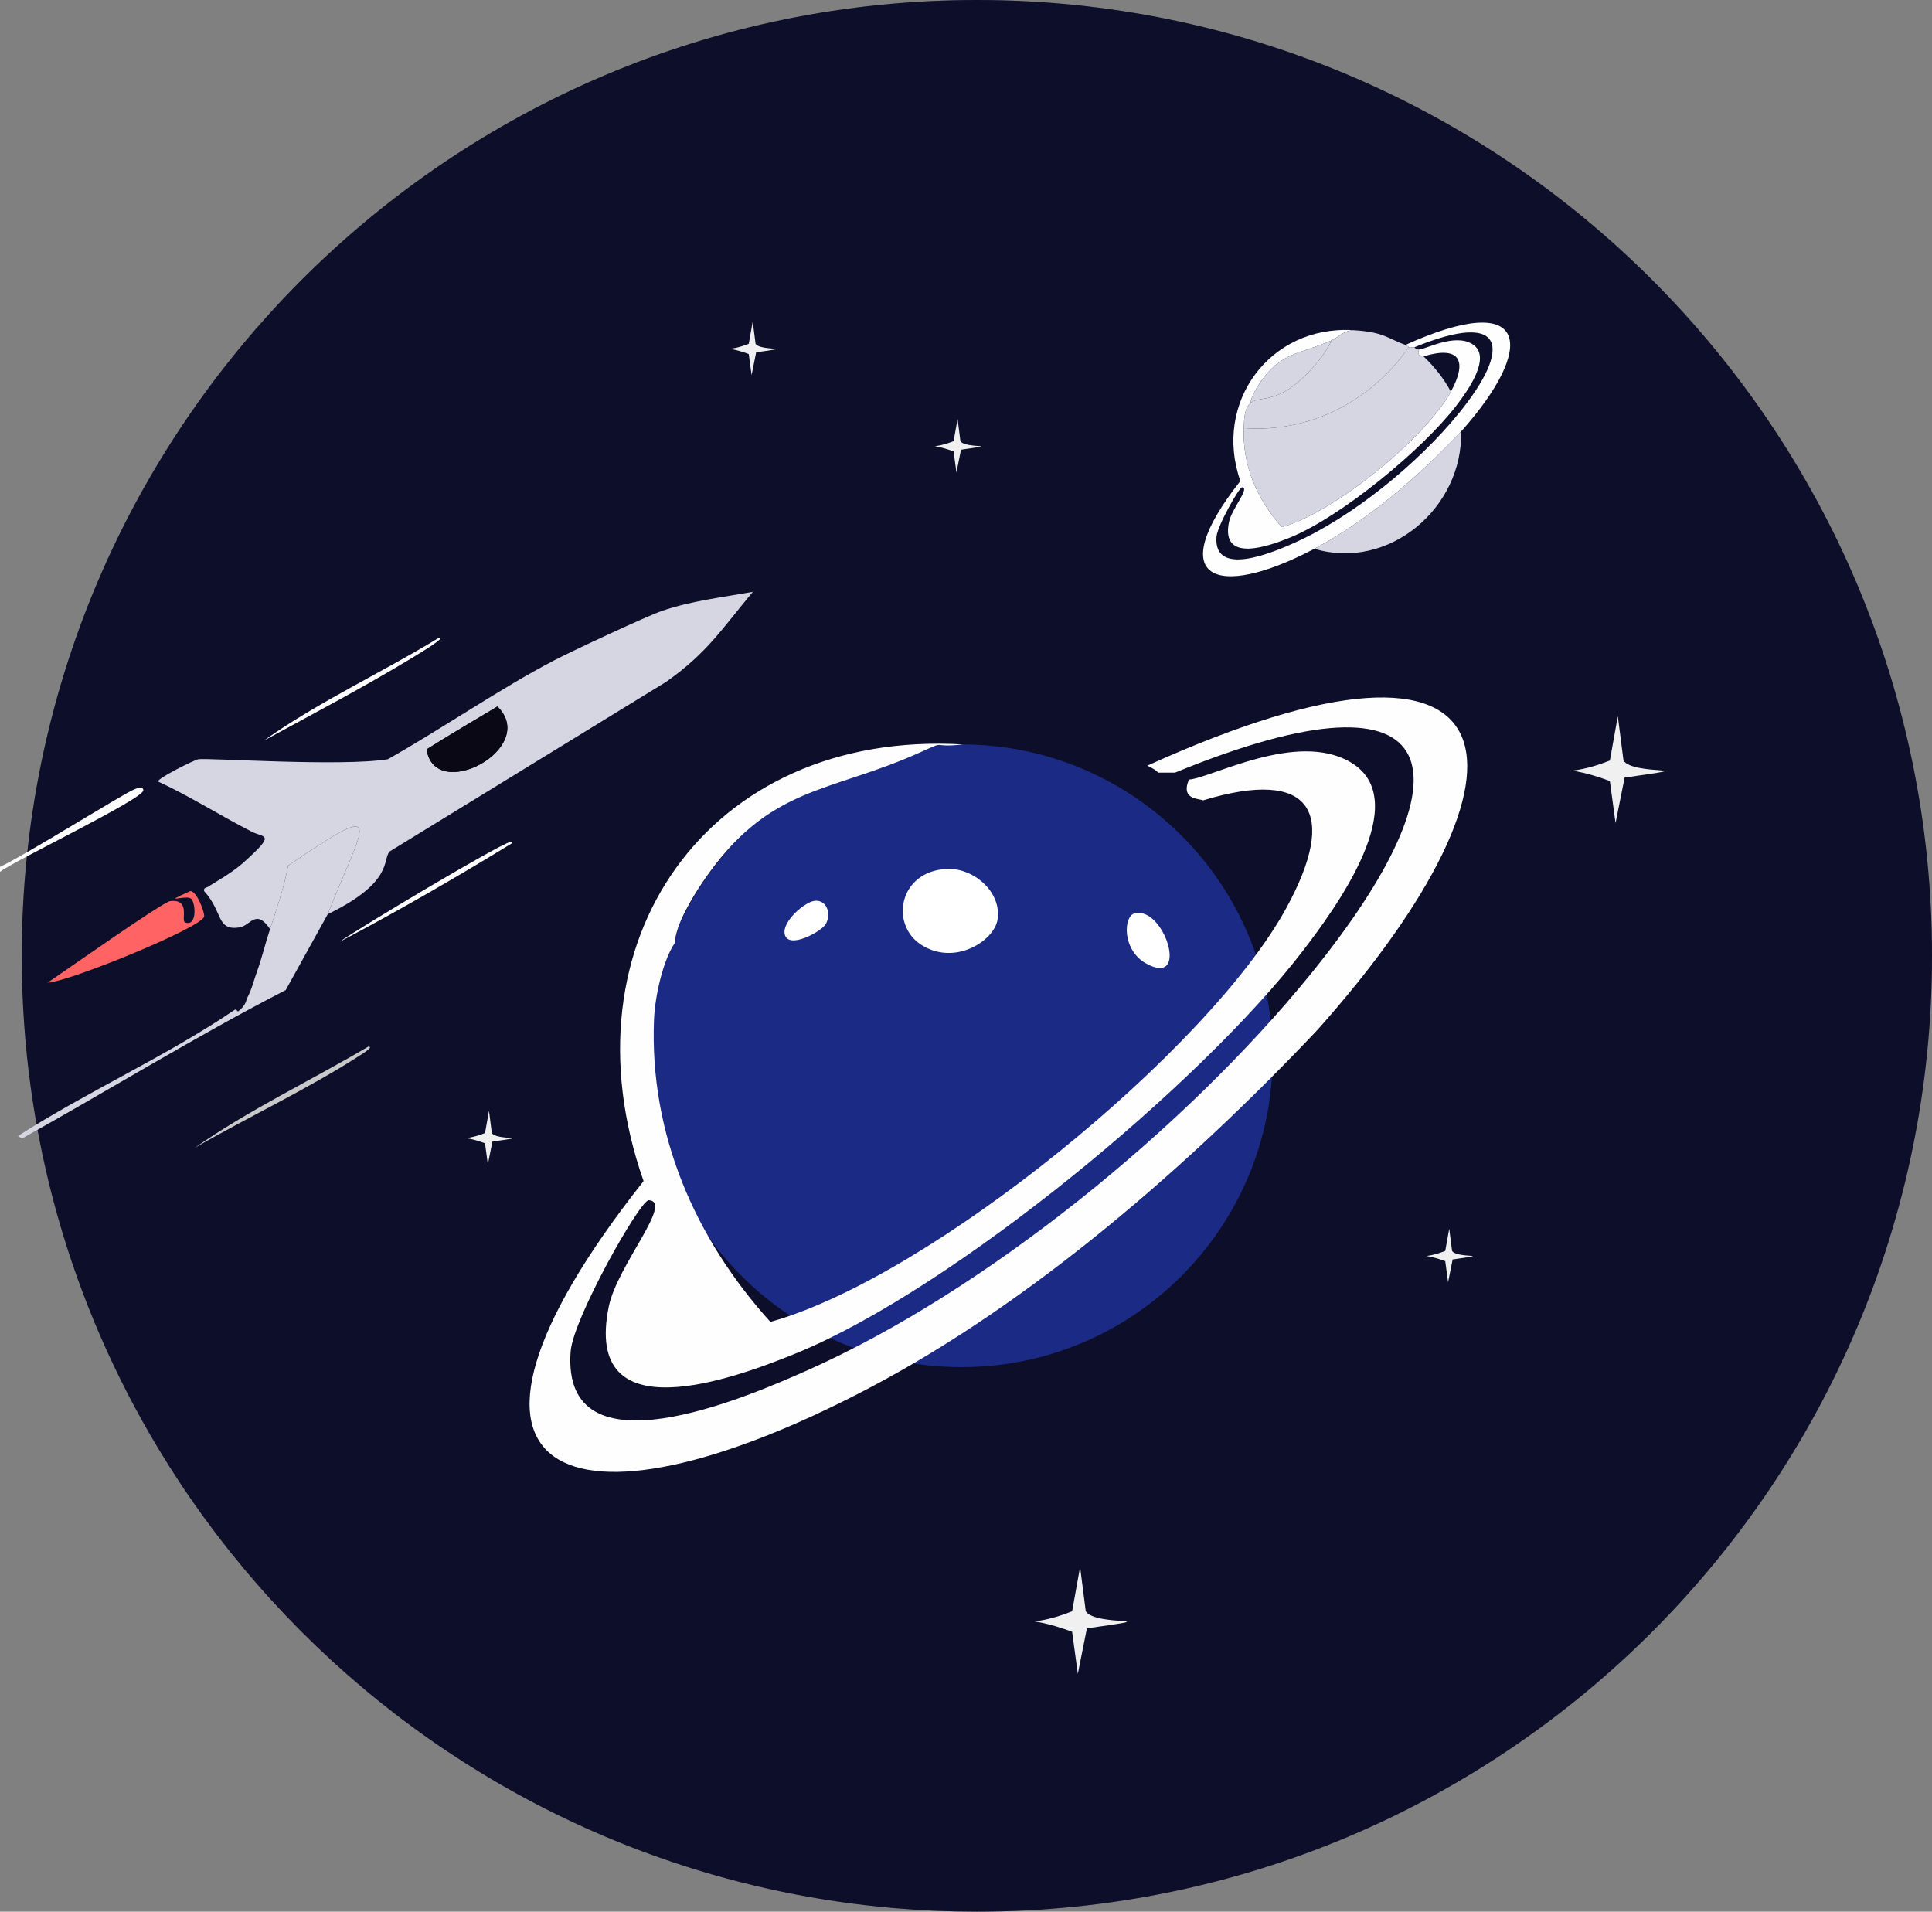 <svg width="473" height="468" viewBox="0 0 473 468" fill="none" xmlns="http://www.w3.org/2000/svg">
<rect x="0" y="0" width="473" height="468" fill="#808080" stroke="none"/>
<g clip-path="url(#clip0_71_523)">
<path d="M473 234C473 363.233 368.307 468 239.164 468C232.344 468 225.598 467.711 218.928 467.134C200.165 465.528 182.035 461.695 164.801 455.917C111.758 438.126 67.198 401.821 38.787 354.676C17.547 319.438 5.329 278.146 5.329 234C5.329 104.767 110.022 0 239.164 0C368.307 0 473 104.767 473 234Z" fill="#090814"/>
<path opacity="0.2" d="M473 234C473 363.233 368.307 468 239.164 468C232.344 468 225.598 467.711 218.928 467.134C200.165 465.528 182.035 461.695 164.801 455.917C111.758 438.126 67.198 401.821 38.787 354.676C17.547 319.438 5.329 278.146 5.329 234C5.329 104.767 110.022 0 239.164 0C368.307 0 473 104.767 473 234Z" fill="#1B2B85"/>
<path d="M235.403 334.689C277.47 334.689 311.572 300.563 311.572 258.466C311.572 216.37 277.47 182.244 235.403 182.244C193.336 182.244 159.234 216.37 159.234 258.466C159.234 300.563 193.336 334.689 235.403 334.689Z" fill="#1B2B85"/>
<path d="M231.825 212.722C238.301 212.427 245.273 218.297 244.222 225.127C243.433 230.252 233.939 236.499 225.697 231.399C217.789 226.506 219.966 213.262 231.825 212.722Z" fill="white"/>
<path d="M199.512 220.527C202.339 220.271 203.625 223.581 202.158 226.242C201.215 227.953 193.07 232.548 192.13 228.751C191.373 225.695 196.989 220.756 199.512 220.527Z" fill="white"/>
<path d="M277.789 223.594C285.111 221.801 291.339 241.869 280.574 235.859C274.633 232.542 275.037 224.267 277.789 223.594Z" fill="white"/>
<path d="M46.549 218.162C48.096 217.92 50.226 223.549 49.977 224.419C49.197 227.155 16.881 240.351 11.654 240.566C15.419 238.03 39.913 220.763 41.708 220.584C46.815 220.074 44.171 225.415 45.338 225.832C48.408 226.927 47.834 220.732 46.75 219.978C45.313 218.978 38.98 221.61 46.549 218.162Z" fill="#FF6363"/>
<path d="M162.123 149.535C158.476 150.782 140.27 159.264 135.7 161.646C122.559 168.493 108.083 178.468 94.957 185.867C83.713 187.733 50.857 185.496 48.566 185.867C47.631 186.018 38.621 190.484 38.682 191.317C46.497 194.916 53.868 199.655 61.676 203.629C64.749 205.192 67.742 203.883 59.457 211.299C56.652 213.81 51.871 216.423 51.188 216.95C50.626 217.384 49.761 217.197 49.977 218.161C54.691 223.307 52.901 227.92 58.651 227.043C61.305 226.638 62.645 222.321 66.114 227.446C67.808 222.35 69.547 217.188 70.551 211.904C95.397 194.959 88.992 201.449 80.233 223.813C96.341 215.988 93.594 210.554 95.36 208.473L163.132 166.894C173.192 159.765 176.66 154.069 184.31 144.893C176.912 146.217 169.218 147.11 162.123 149.535ZM104.437 183.445C110.147 179.826 115.996 176.439 121.783 172.949C132.094 183.148 106.417 196.812 104.437 183.445Z" fill="#D6D6E3"/>
<path d="M80.233 223.813L69.946 242.383C47.989 253.68 26.967 266.692 5.402 278.714L4.393 278.109C21.574 267.079 40.544 258.703 57.44 247.227C57.748 247.018 58.063 247.425 58.247 247.631C60.27 246.177 60.371 244.572 60.466 244.401C61.654 242.268 62.072 240.176 62.886 237.942C64.134 234.518 64.964 230.904 66.114 227.446C67.808 222.35 69.547 217.188 70.551 211.904C95.397 194.959 88.992 201.449 80.233 223.813Z" fill="#D6D6E3"/>
<path d="M104.437 183.445C110.147 179.826 115.996 176.439 121.783 172.949C132.094 183.148 106.417 196.812 104.437 183.445Z" fill="#090814"/>
<path d="M9.15351e-05 213.432C0 213.032 -0 212.622 9.15351e-05 212.221C6.664 209.089 30.311 194.214 32.877 193.248C33.647 192.958 34.923 192.284 35.096 193.45C35.393 195.448 3.44 210.726 9.15351e-05 213.432Z" fill="#FFFEFF"/>
<path d="M107.507 156.109C109.263 155.955 103.9 159.222 101.052 160.953C89.176 168.174 76.747 174.696 64.544 181.339C78.113 171.728 93.323 164.757 107.507 156.109Z" fill="#FFFEFF"/>
<path d="M90.16 256.223C91.52 256.181 89.175 257.691 88.95 257.838C75.816 266.42 61.181 273.199 47.602 281.05C61.066 271.619 76.026 264.578 90.16 256.223Z" fill="#C8C8C8"/>
<path d="M124.853 206.166C125.106 206.128 125.379 206.119 125.458 206.368C111.676 214.818 97.476 223.027 83.101 230.589C87.85 227.209 122.46 206.527 124.853 206.166Z" fill="#FFFEFF"/>
<path d="M357.714 105.634C347.547 116.389 334.906 127.441 321.779 134.346C297.492 147.123 284.683 141.792 303.672 117.76C296.944 98.612 310.835 79.635 331.25 80.824C328.613 81.123 328.078 82.366 325.958 83.333C318.561 86.703 313.712 85.948 308.408 93.786C307.611 94.963 306.204 97.267 306.179 98.665C304.564 99.966 304.585 102.905 304.508 104.797C304.135 113.962 307.795 122.368 313.84 129.05C326.736 125.466 348.976 107.255 355.207 95.877C359.389 88.24 357.339 84.556 348.521 87.236C348.353 87.074 346.689 87.251 347.407 85.563C349.235 85.429 356.051 81.639 360.36 84.169C365.572 87.228 359.048 96.022 356.6 99.222C348.324 110.04 328.484 126.415 315.929 131.559C310.825 133.65 298.769 138.041 300.887 127.795C301.563 124.523 306.095 119.42 304.09 119.293C303.405 119.25 298.02 128.777 297.822 131.419C297.062 141.592 312.067 135.037 316.765 132.952C331.18 126.555 347.22 113.407 357.157 101.174C370.213 85.098 368.678 75.824 346.293 85.005H344.9C344.901 84.852 344.146 84.478 344.064 84.448C374.371 70.728 376.371 84.691 357.714 105.634Z" fill="#FFFEFF"/>
<path d="M322.553 252.122C291.513 284.957 252.92 318.698 212.844 339.781C138.698 378.787 99.592 362.512 157.565 289.143C137.024 230.684 173.39 178.615 235.716 182.244C227.666 183.157 232.076 181.088 225.601 184.038C203.019 194.329 188.217 192.024 172.023 215.953C169.591 219.546 165.295 226.579 165.219 230.846C162.369 234.941 160.352 243.792 160.116 249.569C158.977 277.547 170.152 303.213 188.607 323.611C227.978 312.67 295.876 257.072 314.899 222.336C327.666 199.021 321.407 187.772 294.488 195.953C293.975 195.459 288.894 196 291.086 190.847C296.667 190.439 317.475 178.867 330.632 186.592C346.542 195.932 326.624 222.779 319.151 232.548C293.885 265.576 233.316 315.565 194.985 331.27C179.403 337.654 142.595 351.062 149.061 319.781C151.125 309.792 164.962 294.212 158.841 293.824C156.749 293.691 140.309 322.779 139.706 330.845C137.383 361.902 183.194 341.891 197.536 335.525C241.545 315.993 290.516 275.855 320.852 238.506C360.713 189.429 356.024 161.114 287.684 189.145H283.432C283.436 188.676 281.129 187.535 280.881 187.443C373.405 145.557 379.511 188.186 322.553 252.122Z" fill="#FFFEFF"/>
<path d="M344.064 84.448C344.146 84.478 344.901 84.852 344.9 85.005C335.743 98.109 320.755 106.024 304.508 104.797C304.585 102.905 304.564 99.966 306.179 98.665C308.346 96.919 310.768 98.704 316.626 94.483C319.593 92.345 324.589 86.898 325.958 83.333C328.079 82.366 328.613 81.123 331.25 80.824C338.728 81.259 339.596 82.778 344.064 84.448Z" fill="#D6D6E3"/>
<path d="M321.779 134.346C334.906 127.441 347.547 116.389 357.714 105.634C358.19 124.339 340.001 139.806 321.779 134.346Z" fill="#D6D6E3"/>
<path d="M346.293 85.005C346.464 85.359 347.048 85.589 347.407 85.563C346.689 87.251 348.353 87.074 348.521 87.236C351.163 89.777 353.48 92.64 355.207 95.877C348.976 107.255 326.736 125.466 313.84 129.05C307.795 122.368 304.135 113.962 304.508 104.797C320.755 106.024 335.743 98.109 344.9 85.005L346.293 85.005Z" fill="#D6D6E3"/>
<path d="M325.958 83.333C324.589 86.898 319.593 92.345 316.626 94.483C310.768 98.704 308.346 96.919 306.179 98.665C306.204 97.267 307.611 94.963 308.408 93.786C313.712 85.948 318.561 86.703 325.958 83.333Z" fill="#D6D6E3"/>
<path d="M234.44 102.565L235.136 108.001C236.34 109.898 245.783 108.585 235.276 110.091L234.161 115.667L233.465 110.51C227.114 108.154 227.598 110.311 233.465 108.001L234.44 102.565Z" fill="#F0F0F0"/>
<path d="M184.287 78.726L184.984 84.162C186.188 86.059 195.631 84.746 185.123 86.252L184.009 91.828L183.312 86.67C176.961 84.315 177.446 86.472 183.312 84.162L184.287 78.726Z" fill="#F0F0F0"/>
<path d="M354.806 300.806L355.502 306.242C356.706 308.139 366.149 306.826 355.641 308.333L354.527 313.908L353.831 308.751C347.48 306.395 347.964 308.552 353.831 306.242L354.806 300.806Z" fill="#F0F0F0"/>
<path d="M119.716 271.948L120.413 277.384C121.617 279.282 131.06 277.968 120.552 279.475L119.438 285.05L118.741 279.893C112.39 277.537 112.874 279.694 118.741 277.384L119.716 271.948Z" fill="#F0F0F0"/>
<path d="M396.08 175.337L397.471 186.191C399.874 189.98 418.731 187.358 397.749 190.366L395.524 201.499L394.133 191.201C381.451 186.497 382.418 190.805 394.133 186.191L396.08 175.337Z" fill="#F0F0F0"/>
<path d="M264.43 383.616L265.82 394.47C268.224 398.259 287.081 395.637 266.099 398.645L263.874 409.778L262.483 399.48C249.801 394.776 250.768 399.084 262.483 394.47L264.43 383.616Z" fill="#F0F0F0"/>
</g>
<defs>
<clipPath id="clip0_71_523">
<rect width="473" height="468" fill="white"/>
</clipPath>
</defs>
</svg>

